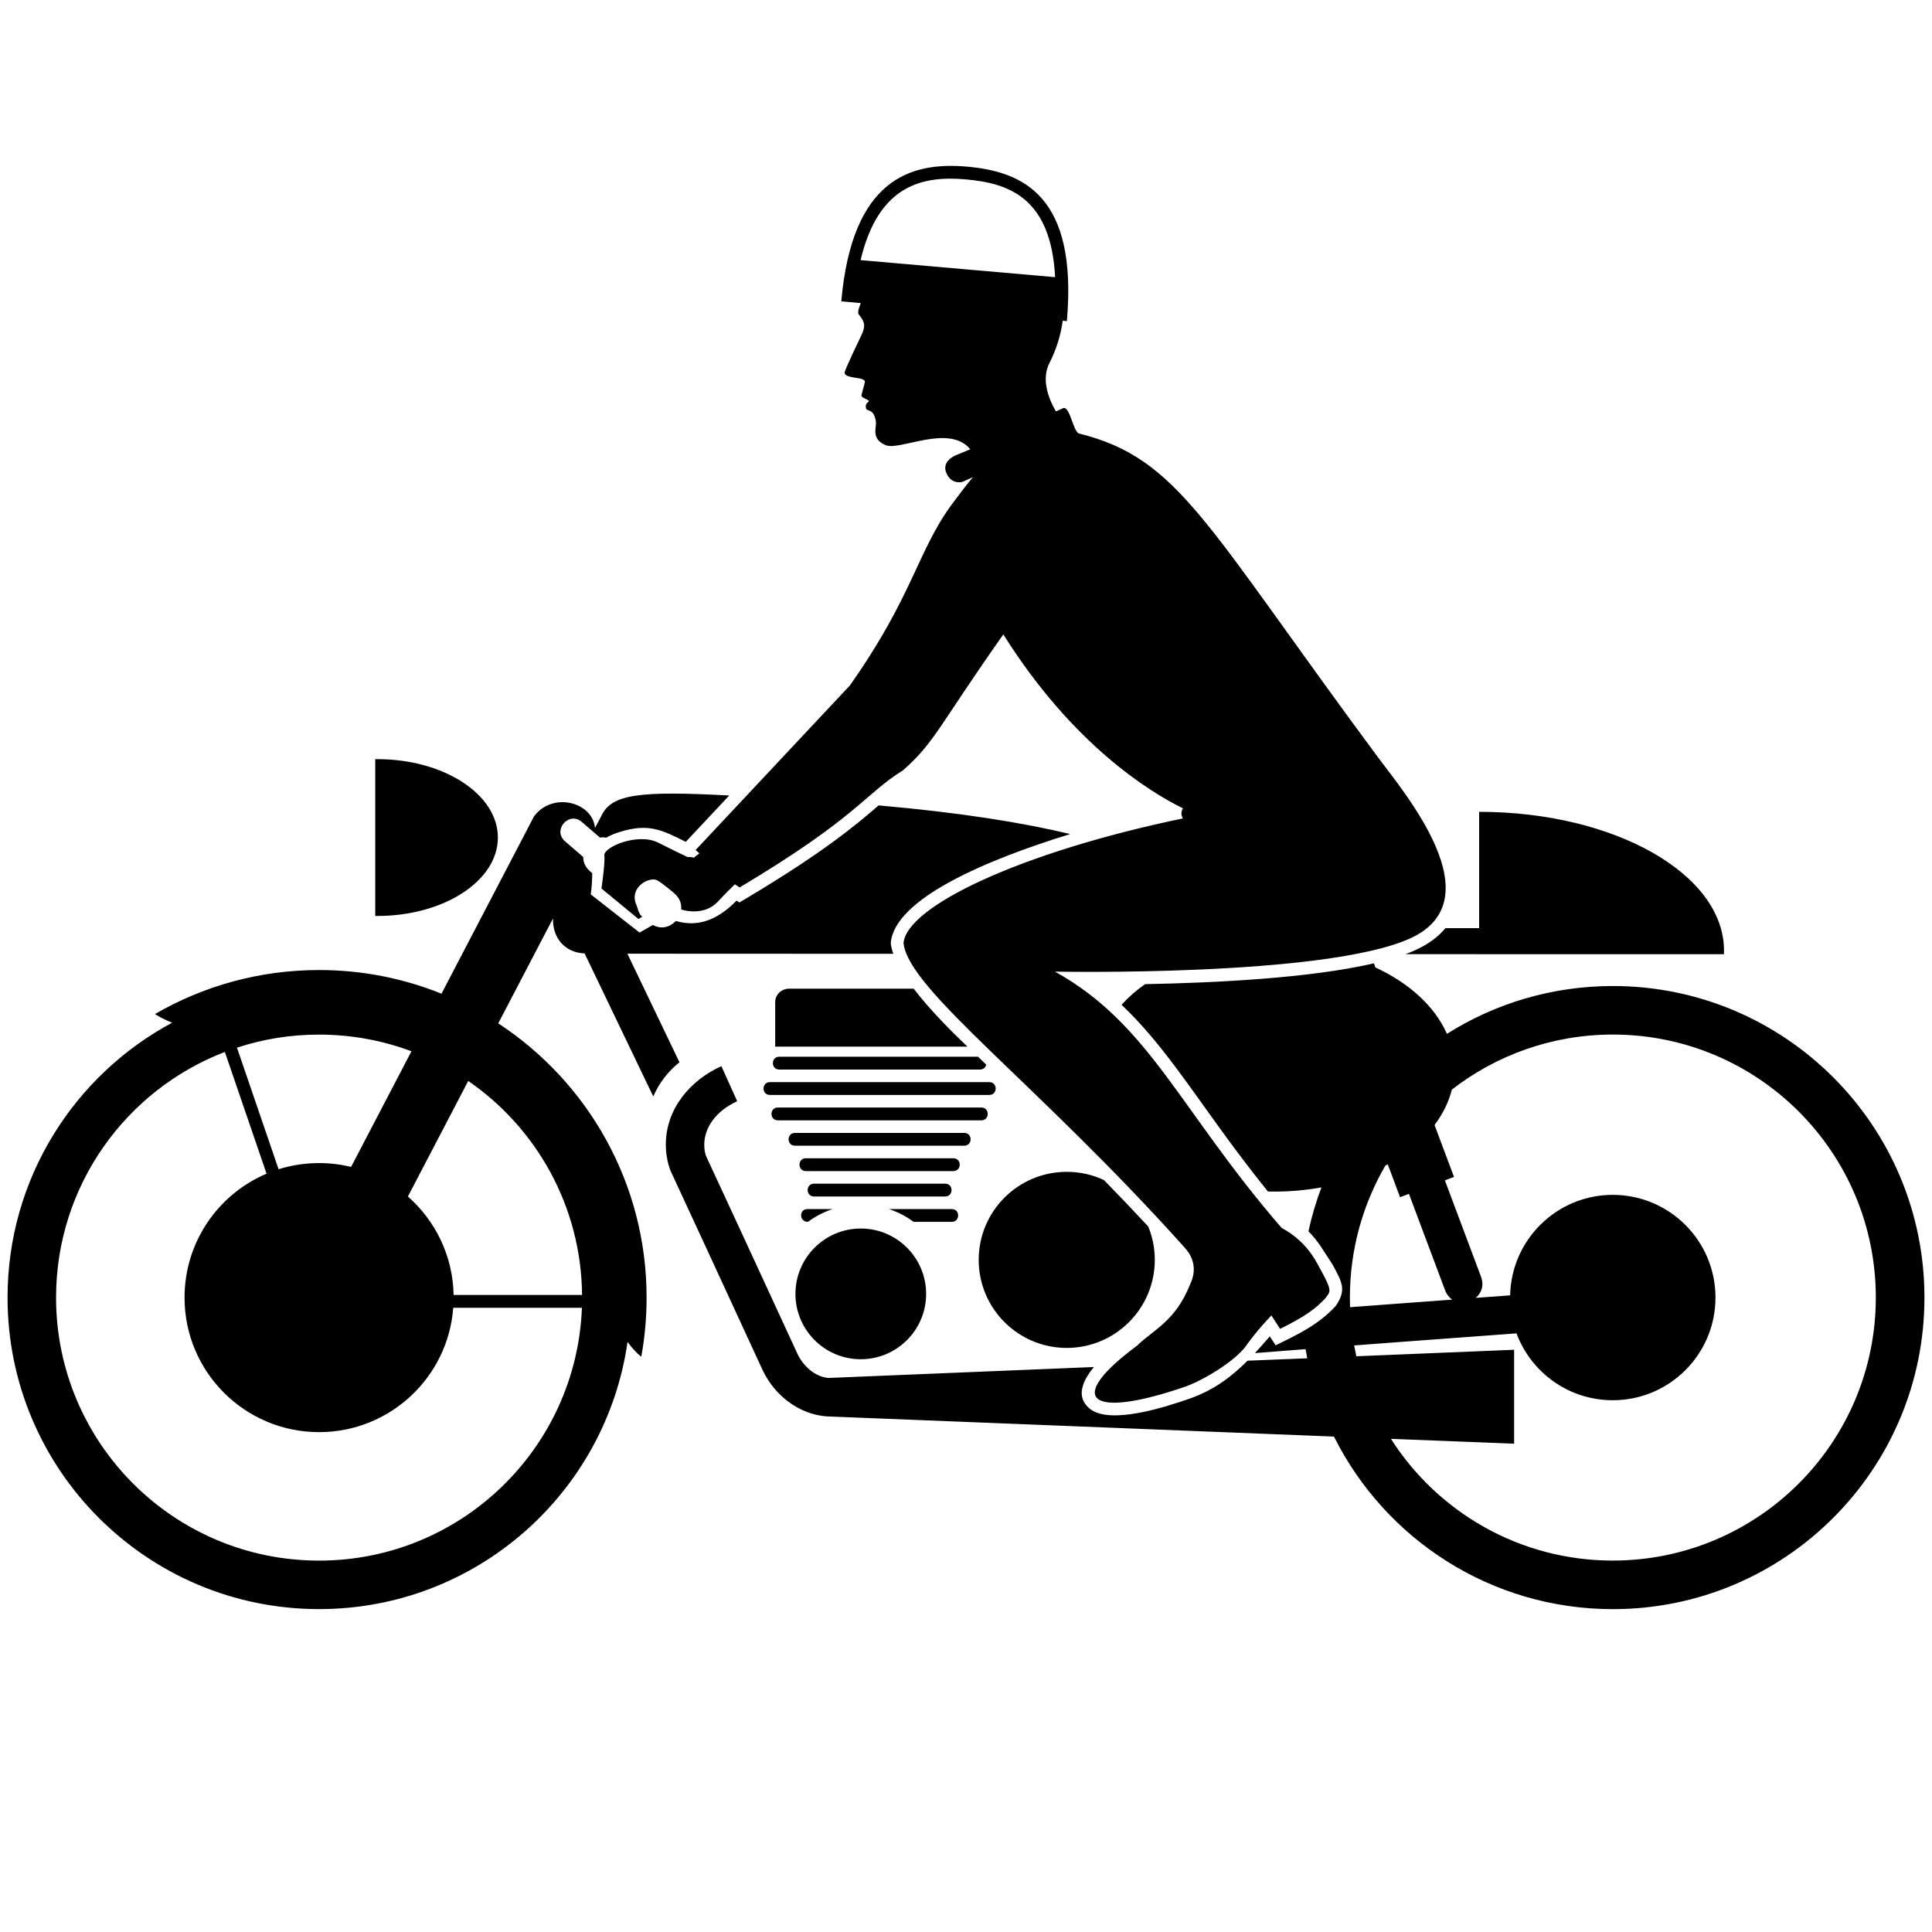 <svg xmlns="http://www.w3.org/2000/svg" xmlns:xlink="http://www.w3.org/1999/xlink" version="1.1" id="Layer_1" x="0px" y="0px" width="100px" height="100px" viewBox="0 0 100 100" enable-background="new 0 0 100 100" xml:space="preserve">
<path d="M41.794,62.58h1.307c-0.465,0.152-0.897,0.379-1.283,0.662C41.352,63.242,41.352,62.58,41.794,62.58z M50.657,65.211  c0-2.516,2.041-4.557,4.557-4.557c0.688,0,1.338,0.15,1.925,0.424c0.745,0.764,1.512,1.564,2.293,2.404  c0.219,0.533,0.34,1.117,0.34,1.729c0,2.516-2.041,4.557-4.558,4.557C52.698,69.768,50.657,67.727,50.657,65.211z M74.816,48.04  h1.744v-6.02c7,0,12.674,3.216,12.674,7.184c0,0.062-0.002,0.123-0.004,0.184h-12.67l-3.811-0.002  c0.176-0.065,0.342-0.132,0.498-0.202C73.941,48.869,74.454,48.482,74.816,48.04z M67.663,70.305  c-0.031-0.156-0.06-0.313-0.086-0.473l-2.621,0.203c0.256-0.277,0.51-0.566,0.767-0.865l0.305,0.465  c1.178-0.582,2.195-1.053,3.104-2.033c0.591-0.846,0.318-1.256-0.157-2.145c-0.455-0.688-0.748-1.23-1.25-1.723  c0.168-0.779,0.395-1.541,0.672-2.275c-0.771,0.141-1.58,0.217-2.416,0.217c-0.117,0-0.234-0.002-0.353-0.004  c-1.974-2.439-3.387-4.576-4.769-6.42c-0.891-1.189-1.78-2.273-2.807-3.244c0.35-0.386,0.756-0.744,1.215-1.068  c3.662-0.071,8.543-0.311,11.847-1.078l0.077,0.213c1.754,0.812,3.08,2.021,3.701,3.437c2.484-1.568,5.433-2.476,8.59-2.476  c8.906,0,16.127,7.22,16.127,16.126c0,8.908-7.221,16.127-16.127,16.127c-6.319,0-11.793-3.637-14.436-8.932L42.79,73.312  c-1.436-0.105-2.684-1.08-3.303-2.365c-1.352-2.949-4.786-10.361-4.786-10.361c-0.169-0.445-0.238-0.926-0.238-1.344  c0-1.842,1.251-3.322,2.875-4.057L38.158,57c-1.108,0.5-1.705,1.377-1.705,2.242c0,0.23,0.029,0.418,0.085,0.578  c0.262,0.563,3.445,7.434,4.746,10.271c0.295,0.613,0.886,1.164,1.587,1.232l13.749-0.566c-0.606,0.732-0.945,1.55-0.224,2.15  c1.064,0.885,4.072-0.134,5.14-0.5c1.264-0.435,2.19-1.13,3.037-1.978L67.663,70.305z M75.148,56.398  c-0.162,0.647-0.469,1.266-0.896,1.832l0.483,1.291l0.525,1.396l-0.473,0.179l1.867,4.979c0.176,0.471,0.018,0.86-0.27,1.102  l1.78-0.129c0.062-2.885,2.418-5.202,5.313-5.202c2.937,0,5.316,2.381,5.316,5.315c0,2.938-2.381,5.315-5.316,5.315  c-2.285,0-4.229-1.438-4.983-3.461c-1.822,0.135-3.959,0.291-6.106,0.451l-2.298,0.174c0.035,0.187,0.074,0.373,0.115,0.56  l8.166-0.336v4.862l-6.377-0.252c2.416,3.787,6.655,6.301,11.483,6.301c7.519,0,13.615-6.096,13.615-13.614  S90.998,53.548,83.48,53.548C80.343,53.549,77.45,54.613,75.148,56.398z M71.827,60.264l-0.119,0.064  c-1.168,2.01-1.838,4.344-1.838,6.834c0,0.168,0.002,0.334,0.008,0.498l2.367-0.176l2.918-0.217  c-0.154-0.105-0.285-0.269-0.369-0.492l-1.867-4.98l-0.461,0.172l-0.521-1.396L71.827,60.264z M19.422,39.295l0.11-0.001  c3.445,0,6.238,1.817,6.238,4.058c0,2.241-2.792,4.058-6.238,4.058l-0.11-0.001V39.295z M42.136,61.266h3.322h0.14h3.322  c0.442,0,0.442,0.664,0,0.664h-3.322h-0.14h-3.322C41.693,61.93,41.693,61.266,42.136,61.266z M41.713,59.951h3.745h0.14h3.744  c0.444,0,0.444,0.664,0,0.664h-3.744h-0.14h-3.745C41.271,60.615,41.271,59.951,41.713,59.951z M41.149,58.639h4.309h0.14h4.309  c0.442,0,0.442,0.662,0,0.662h-4.309h-0.14h-4.309C40.707,59.301,40.707,58.639,41.149,58.639z M40.265,57.324h5.194h0.14h5.195  c0.44,0,0.44,0.664,0,0.664h-5.195h-0.14h-5.194C39.822,57.988,39.822,57.324,40.265,57.324z M39.853,56.01h5.606h0.14h5.606  c0.441,0,0.441,0.664,0,0.664h-5.606h-0.14h-5.606C39.41,56.674,39.41,56.01,39.853,56.01z M40.335,54.695h5.124h0.14h5.023  l0.192,0.186l0.232,0.223c-0.031,0.14-0.138,0.256-0.326,0.256h-5.123h-0.14h-5.124C39.893,55.359,39.893,54.695,40.335,54.695z   M46.008,62.58h3.255c0.441,0,0.441,0.662,0,0.662H47.29C46.905,62.959,46.473,62.732,46.008,62.58z M41.172,66.973  c0-1.869,1.515-3.385,3.382-3.385c1.868,0,3.382,1.516,3.382,3.385c0,1.867-1.514,3.381-3.382,3.381  C42.688,70.354,41.172,68.84,41.172,66.973z M50.073,54.174h-9.949v-2.307c0-0.385,0.323-0.693,0.72-0.693h6.449  C48.146,52.293,49.278,53.414,50.073,54.174z M30.12,67.691h-6.66c-0.269,3.6-3.275,6.436-6.944,6.436  c-3.846,0-6.964-3.117-6.964-6.965c0-2.881,1.75-5.354,4.245-6.412l-2.158-6.301c-5.11,1.961-8.737,6.914-8.737,12.713  c0,7.52,6.095,13.615,13.613,13.615C23.858,80.777,29.842,74.965,30.12,67.691z M23.479,67.027h6.649  c-0.044-4.596-2.366-8.648-5.892-11.078l-3.123,5.982C22.533,63.182,23.44,64.998,23.479,67.027z M12.265,54.227l2.155,6.293  c0.661-0.209,1.366-0.319,2.096-0.319c0.571,0,1.126,0.069,1.658,0.196l3.123-5.983c-1.488-0.558-3.098-0.863-4.781-0.863  C15.032,53.549,13.602,53.787,12.265,54.227z M33.793,47.875c0.438,0.249,0.899,0.104,1.187-0.205  c1.282,0.374,2.287-0.185,3.145-1.054l0.147,0.096l0.357-0.213c4.059-2.421,5.699-3.822,6.849-4.811  c4.215,0.37,7.449,0.889,9.917,1.483c-4.346,1.334-9.105,3.35-9.291,5.647c0.019,0.175,0.065,0.36,0.132,0.551l-13.763-0.006  l2.695,5.618c-0.588,0.479-1.062,1.08-1.351,1.768c-0.02-0.031-0.039-0.064-0.056-0.104l-3.503-7.296  c-1.042-0.043-1.662-0.822-1.636-1.809l-2.833,5.429c4.624,3.027,7.678,8.255,7.678,14.191c0,1.047-0.094,2.073-0.276,3.067  c-0.255-0.207-0.494-0.469-0.71-0.772c-1.115,7.819-7.838,13.832-15.965,13.832c-8.907,0-16.126-7.22-16.126-16.127  c0-6.154,3.449-11.507,8.52-14.224c-0.324-0.129-0.623-0.278-0.891-0.447c2.498-1.449,5.401-2.28,8.498-2.28  c2.239,0,4.377,0.435,6.334,1.224l4.788-9.176c0.962-1.3,3.043-0.741,3.156,0.6l0.333-0.631c0.53-1.138,2.017-1.293,6.616-1.051  l-2.248,2.398c-1.199-0.592-1.901-0.985-3.416-0.512c-0.289,0.09-0.518,0.189-0.7,0.298c-0.112-0.022-0.222-0.025-0.328-0.007  l-0.938-0.808c-0.67-0.578-1.536,0.428-0.866,1.005l0.939,0.809c-0.004,0.257,0.101,0.525,0.363,0.75l0.104,0.089  c-0.006,0.327-0.018,0.69-0.078,1.096l2.526,1.977L33.793,47.875z M54.613,14.346c-0.213-4.119-2.399-4.866-4.634-5.062  c-2.213-0.193-4.507,0.267-5.435,4.18L54.613,14.346z M43.546,15.598c0.552-6.307,3.558-7.231,6.492-6.974  c2.935,0.256,5.748,1.529,5.183,7.996l-0.214-0.019c-0.104,0.753-0.332,1.49-0.68,2.173c-0.42,0.82-0.109,1.761,0.325,2.519  l0.388-0.17c0.336-0.101,0.506,1.196,0.799,1.312c5.207,1.297,6.517,4.666,15.488,16.767c1.34,1.808,6.08,7.383,1.647,9.377  c-4.428,1.995-18.369,1.711-18.369,1.711c4.916,2.735,6.438,7.144,11.73,13.265c1.457,0.782,1.891,1.979,2.066,2.243  c0.572,1.063,0.451,1.043,0.211,1.388c-0.512,0.551-1.037,0.944-2.354,1.596l-0.45-0.693c0,0-0.713,0.725-1.295,1.549  c-0.58,0.824-2.277,1.832-3.195,2.146c-4.926,1.692-6.242,0.663-2.473-2.125c0.875-0.849,1.979-1.263,2.737-3.138  c0.508-1.02-0.045-1.705-0.267-1.949c-7.641-8.52-14.291-13.327-14.548-15.756c0.152-1.889,6-4.694,14.458-6.454  c-0.057-0.101-0.084-0.205-0.072-0.31c0.009-0.076,0.035-0.146,0.076-0.212c-1.682-0.828-5.694-3.267-9.297-9.003  c-3.332,4.729-3.546,5.586-5.188,7.031c-2.007,1.25-2.353,2.422-8.46,6.066l-0.247-0.162c-0.201,0.192-0.516,0.504-0.866,0.884  c-0.689,0.745-1.701,0.486-1.913,0.42c0.002-0.021,0.003-0.042,0.002-0.063c0.012-0.266-0.09-0.543-0.359-0.775  c0,0-0.605-0.526-0.892-0.676c-0.388-0.203-1.471,0.355-1.071,1.272c0.055,0.126,0.092,0.294,0.132,0.378  c0.034,0.072,0.062,0.123,0.085,0.158c0.055,0.048,0.092,0.078,0.092,0.078l-0.199,0.119l-1.917-1.578c0,0,0.2-1.341,0.149-1.706  c-0.059-0.436,1.739-1.201,2.788-0.667c0.841,0.426,1.295,0.637,1.528,0.748c0.03-0.004,0.062-0.006,0.093-0.006  c0.079,0,0.154,0.013,0.222,0.038l0.29-0.229l-0.195-0.17l7.977-8.509c3.273-4.632,3.499-6.955,5.29-9.391  c0.379-0.516,0.739-0.981,1.082-1.396l-0.537,0.239c0,0-0.552,0.178-0.831-0.449c-0.279-0.625,0.48-0.924,0.48-0.924l0.754-0.313  c-1.099-1.335-3.655,0.102-4.385-0.215c-0.788-0.338-0.439-0.905-0.505-1.261c-0.125-0.655-0.453-0.464-0.502-0.633  c-0.083-0.276,0.151-0.336,0.145-0.38c-0.021-0.112-0.424-0.153-0.382-0.325c0.031-0.143,0.145-0.514,0.172-0.659  c0.063-0.317-1.185-0.133-1.03-0.561c0.109-0.306,0.643-1.44,0.83-1.82c0.287-0.583,0.159-0.769-0.113-1.123  c-0.084-0.11,0.018-0.365,0.103-0.589L43.546,15.598z"/>
</svg>